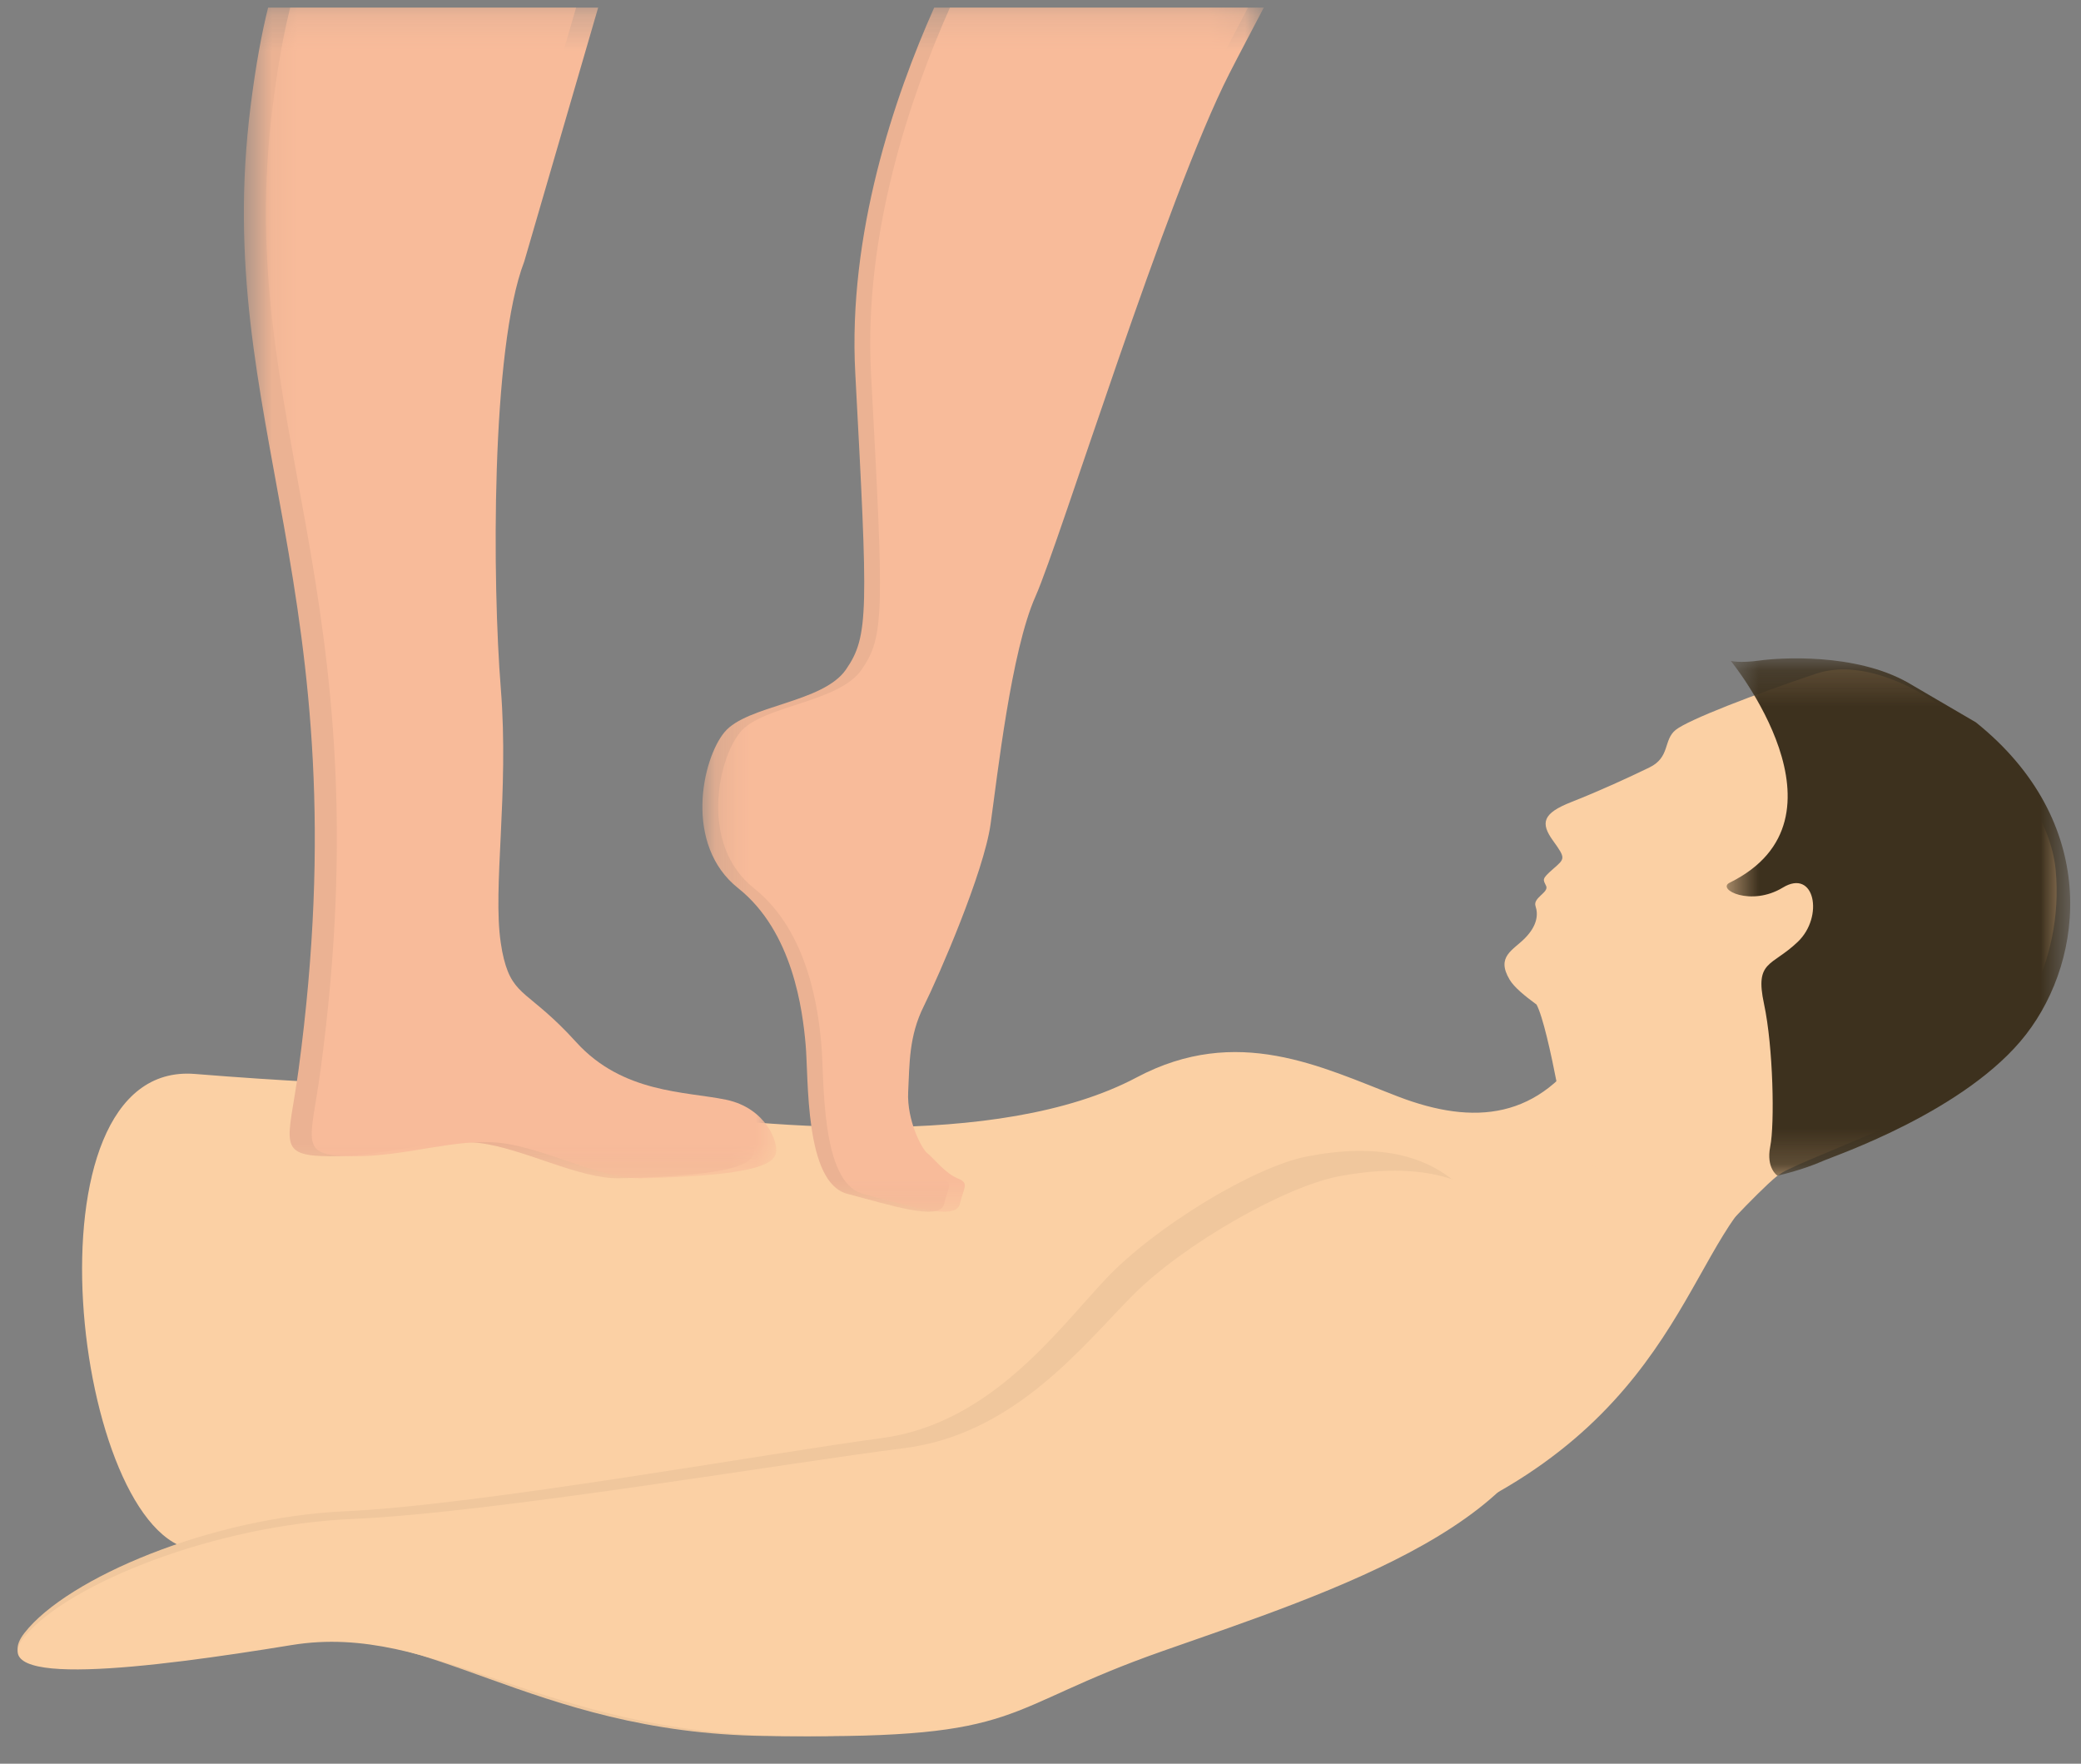 <?xml version="1.0" encoding="UTF-8"?>
<svg width="59px" height="50px" viewBox="0 0 59 50" version="1.1" xmlns="http://www.w3.org/2000/svg" xmlns:xlink="http://www.w3.org/1999/xlink">
    <rect x="0" y="0" width="59" height="50" fill="#808080" stroke="none"/>
    <!-- Generator: Sketch 43.2 (39069) - http://www.bohemiancoding.com/sketch -->
    <title>ico-trample</title>
    <desc>Created with Sketch.</desc>
    <defs>
        <polygon id="path-1" points="15.598 0.28 0.128 0.28 0.128 34.416 15.598 34.416 15.598 0.28"></polygon>
        <polygon id="path-3" points="0.7 0.28 15.17 0.28 15.17 33.468 0.7 33.468 0.7 0.28"></polygon>
        <polygon id="path-5" points="10.336 0.158 10.336 14.823 0.598 14.823 0.598 0.158 10.336 0.158"></polygon>
        <polygon id="path-7" points="16.045 0.28 0.575 0.28 0.575 34.416 16.045 34.416 16.045 0.28"></polygon>
        <polygon id="path-9" points="0.611 0.28 15.08 0.28 15.08 33.468 0.611 33.468"></polygon>
    </defs>
    <g id="Page-1" stroke="none" stroke-width="1" fill="none" fill-rule="evenodd">
        <g id="board-color" transform="translate(-28, -215)">
            <g id="19.-Trample-Situps" transform="translate(59, 240.5) rotate(-270) translate(-59, -240.5) translate(19, 181)">
                <g id="ico-trample" transform="translate(39.5, 60.5) rotate(-90) translate(-39.5, -60.5) translate(10, 35)">
                    <path d="M44.534,30.044 C43.162,32.249 41.291,32.415 39.128,31.583 C36.966,30.751 34.579,29.53 31.726,31.044 C27.801,33.128 20.894,32.446 17.086,31.878 L13.279,31.31 C13.279,31.31 10.055,31.354 5.028,30.946 C-7.14285714e-05,30.539 1.594,44.067 5.028,44.437 C8.461,44.807 7.524,44.678 8.461,44.807 C15.091,45.722 33.472,46.637 40.459,43.56 C47.445,40.482 47.411,35.257 49.894,33.829 C51.723,32.777 44.534,30.044 44.534,30.044" id="Fill-1" fill="#FBD0A4"></path>
                    <g id="Group-5" transform="translate(19.286, 0.435)">
                        <mask id="mask-2" fill="white">
                            <use xlink:href="#path-1"></use>
                        </mask>
                        <g id="Clip-4"></g>
                        <path d="M6.7,0.28 C5.57,2.816 4.248,6.699 4.463,10.653 C4.823,17.39 4.854,18.096 4.2,19.044 C3.548,19.994 1.389,20.055 0.755,20.821 C0.119,21.586 -0.409,24.015 1.145,25.247 C2.697,26.481 2.97,28.713 3.055,29.678 C3.143,30.643 3.02,33.593 4.237,33.91 C5.454,34.227 6.858,34.693 6.979,34.203 C7.096,33.717 7.26,33.608 6.911,33.468 C6.56,33.323 6.219,32.88 6.061,32.76 C5.9,32.64 5.478,31.825 5.515,31.024 C5.556,30.22 5.533,29.438 5.961,28.584 C6.386,27.728 7.662,24.795 7.853,23.425 C8.046,22.055 8.433,18.525 9.125,16.973 C9.815,15.425 12.833,5.658 14.625,2.145 C14.948,1.51 15.283,0.89 15.598,0.28 L6.7,0.28 Z" id="Fill-3" fill="#EBB293" mask="url(#mask-2)"></path>
                    </g>
                    <g id="Group-8" transform="translate(5.714, 0.435)">
                        <mask id="mask-4" fill="white">
                            <use xlink:href="#path-3"></use>
                        </mask>
                        <g id="Clip-7"></g>
                        <path d="M10.12,0.28 L1.387,0.28 C1.208,1 1.04,1.895 0.892,3.066 C-0.24,12.055 4.089,16.73 2.25,30.397 C1.971,32.458 1.599,32.831 3.138,32.845 C4.675,32.86 6.083,32.32 7.359,32.467 C8.632,32.617 10.189,33.493 11.356,33.468 C14.676,33.395 15.087,33.042 15.16,32.755 C15.233,32.47 14.89,31.479 13.743,31.241 C12.594,31.004 10.815,31.062 9.498,29.61 C8.17,28.146 7.72,28.34 7.444,27.244 C7.412,27.115 7.383,26.968 7.359,26.801 C7.121,25.235 7.596,22.543 7.359,19.586 C7.121,16.633 7.071,9.955 8.025,7.477" id="Fill-6" fill="#EBB293" mask="url(#mask-4)"></path>
                    </g>
                    <path d="M44.046,23.239 C44.854,22.921 45.664,22.548 46.262,22.258 C46.861,21.967 46.652,21.478 47.009,21.192 C47.366,20.906 49.259,20.176 50.989,19.599 C53.488,18.764 57.522,22.436 57.781,25.154 C58.039,27.872 56.519,29.975 55.555,30.999 C54.59,32.022 50.374,33.432 49.894,33.829 C49.251,34.36 47.924,35.832 47.993,35.762 L43.977,33.087 C43.977,33.087 43.421,29.649 43.064,28.979 L43.064,28.979 C42.729,28.732 42.434,28.494 42.302,28.275 C41.906,27.614 42.4,27.441 42.74,27.092 C43.081,26.743 43.116,26.428 43.035,26.189 C42.955,25.949 43.419,25.801 43.336,25.617 C43.251,25.432 43.196,25.428 43.534,25.134 C43.87,24.839 43.897,24.841 43.532,24.334 C43.166,23.827 43.239,23.557 44.046,23.239" id="Fill-9" fill="#FBD0A4"></path>
                    <g id="Group-13" transform="translate(47.857, 19.006)">
                        <mask id="mask-6" fill="white">
                            <use xlink:href="#path-5"></use>
                        </mask>
                        <g id="Clip-12"></g>
                        <path d="M5.737,0.846 C4.241,-0.002 2.1,0.14 1.534,0.219 C0.969,0.299 0.714,0.23 0.714,0.23 C0.714,0.23 4.364,4.702 0.682,6.518 C0.301,6.706 1.286,7.206 2.19,6.656 C3.094,6.107 3.359,7.481 2.616,8.192 C1.874,8.904 1.39,8.714 1.656,9.954 C1.921,11.193 1.958,13.373 1.833,13.993 C1.708,14.613 2.036,14.823 2.036,14.823 C2.036,14.823 2.722,14.677 3.366,14.39 C3.641,14.267 7.401,12.994 9.085,10.819 C10.769,8.644 11.161,4.779 7.664,1.973" id="Fill-11" fill="#3D311E" mask="url(#mask-6)"></path>
                    </g>
                    <path d="M36.809,34.023 C33.784,34.423 30.474,35.472 30.832,38.04 C31.191,40.608 36.809,34.023 36.809,34.023" id="Fill-14" fill="#FBD0A4"></path>
                    <path d="M30.832,38.04 C31.19,40.608 36.809,34.023 36.809,34.023" id="Fill-16" fill="#ECECEC"></path>
                    <g id="Group-20" transform="translate(0, 32.577)" fill="#F0C79D">
                        <path d="M36.555,0.708 C40.484,-0.058 42.368,1.987 42.53,6.377 C42.692,10.767 36.286,12.919 31.663,14.64 C27.041,16.363 27.933,17.223 21.202,17.137 C14.471,17.051 11.552,13.78 7.578,14.468 C3.604,15.157 -1.018,15.76 0.198,14.21 C1.414,12.66 5.469,10.939 9.281,10.767 C13.092,10.595 21.413,9.099 24.494,8.693 C27.576,8.286 29.472,5.644 30.851,4.18 C32.229,2.717 35.032,1.005 36.555,0.708" id="Fill-18"></path>
                    </g>
                    <g id="Group-23" transform="translate(0, 33.435)" fill="#FBD0A4">
                        <path d="M37.491,0.406 C41.521,-0.334 43.453,1.641 43.619,5.884 C43.786,10.125 37.215,12.204 32.474,13.868 C27.734,15.531 28.649,16.363 21.745,16.28 C14.841,16.197 11.847,13.037 7.772,13.701 C3.696,14.367 -1.044,14.949 0.203,13.452 C1.451,11.955 5.609,10.291 9.519,10.125 C13.428,9.959 21.961,8.514 25.122,8.121 C28.282,7.729 30.227,5.175 31.641,3.761 C33.055,2.347 35.929,0.694 37.491,0.406" id="Fill-21"></path>
                    </g>
                    <g id="Group-26" transform="translate(19.286, 0.435)">
                        <mask id="mask-8" fill="white">
                            <use xlink:href="#path-7"></use>
                        </mask>
                        <g id="Clip-25"></g>
                        <path d="M7.147,0.28 C6.017,2.816 4.695,6.699 4.909,10.653 C5.27,17.39 5.3,18.096 4.646,19.044 C3.995,19.994 1.835,20.055 1.202,20.821 C0.565,21.586 0.038,24.015 1.592,25.247 C3.143,26.481 3.416,28.713 3.501,29.678 C3.589,30.643 3.466,33.593 4.683,33.91 C5.9,34.227 7.305,34.693 7.425,34.203 C7.543,33.717 7.707,33.608 7.358,33.468 C7.006,33.323 6.665,32.88 6.508,32.76 C6.346,32.64 5.924,31.825 5.962,31.024 C6.003,30.22 5.98,29.438 6.408,28.584 C6.833,27.728 8.108,24.795 8.299,23.425 C8.493,22.055 8.88,18.525 9.572,16.973 C10.261,15.425 13.279,5.658 15.071,2.145 C15.395,1.51 15.729,0.89 16.045,0.28 L7.147,0.28 Z" id="Fill-24" fill="#F8BB9A" mask="url(#mask-8)"></path>
                    </g>
                    <g id="Group-29" transform="translate(6.429, 0.435)">
                        <mask id="mask-10" fill="white">
                            <use xlink:href="#path-9"></use>
                        </mask>
                        <g id="Clip-28"></g>
                        <path d="M10.03,0.28 L1.298,0.28 C1.119,1 0.95,1.895 0.803,3.066 C-0.33,12.055 4,16.73 2.16,30.397 C1.882,32.458 1.51,32.831 3.049,32.845 C4.586,32.86 5.994,32.32 7.27,32.467 C8.543,32.617 10.1,33.493 11.267,33.468 C14.587,33.395 14.998,33.042 15.071,32.755 C15.144,32.47 14.801,31.479 13.654,31.241 C12.505,31.004 10.725,31.062 9.408,29.61 C8.08,28.146 7.63,28.34 7.355,27.244 C7.323,27.115 7.293,26.968 7.27,26.801 C7.032,25.235 7.507,22.543 7.27,19.586 C7.032,16.633 6.982,9.955 7.935,7.477" id="Fill-27" fill="#F8BB9A" mask="url(#mask-10)"></path>
                    </g>
                </g>
            </g>
        </g>
    </g>
</svg>